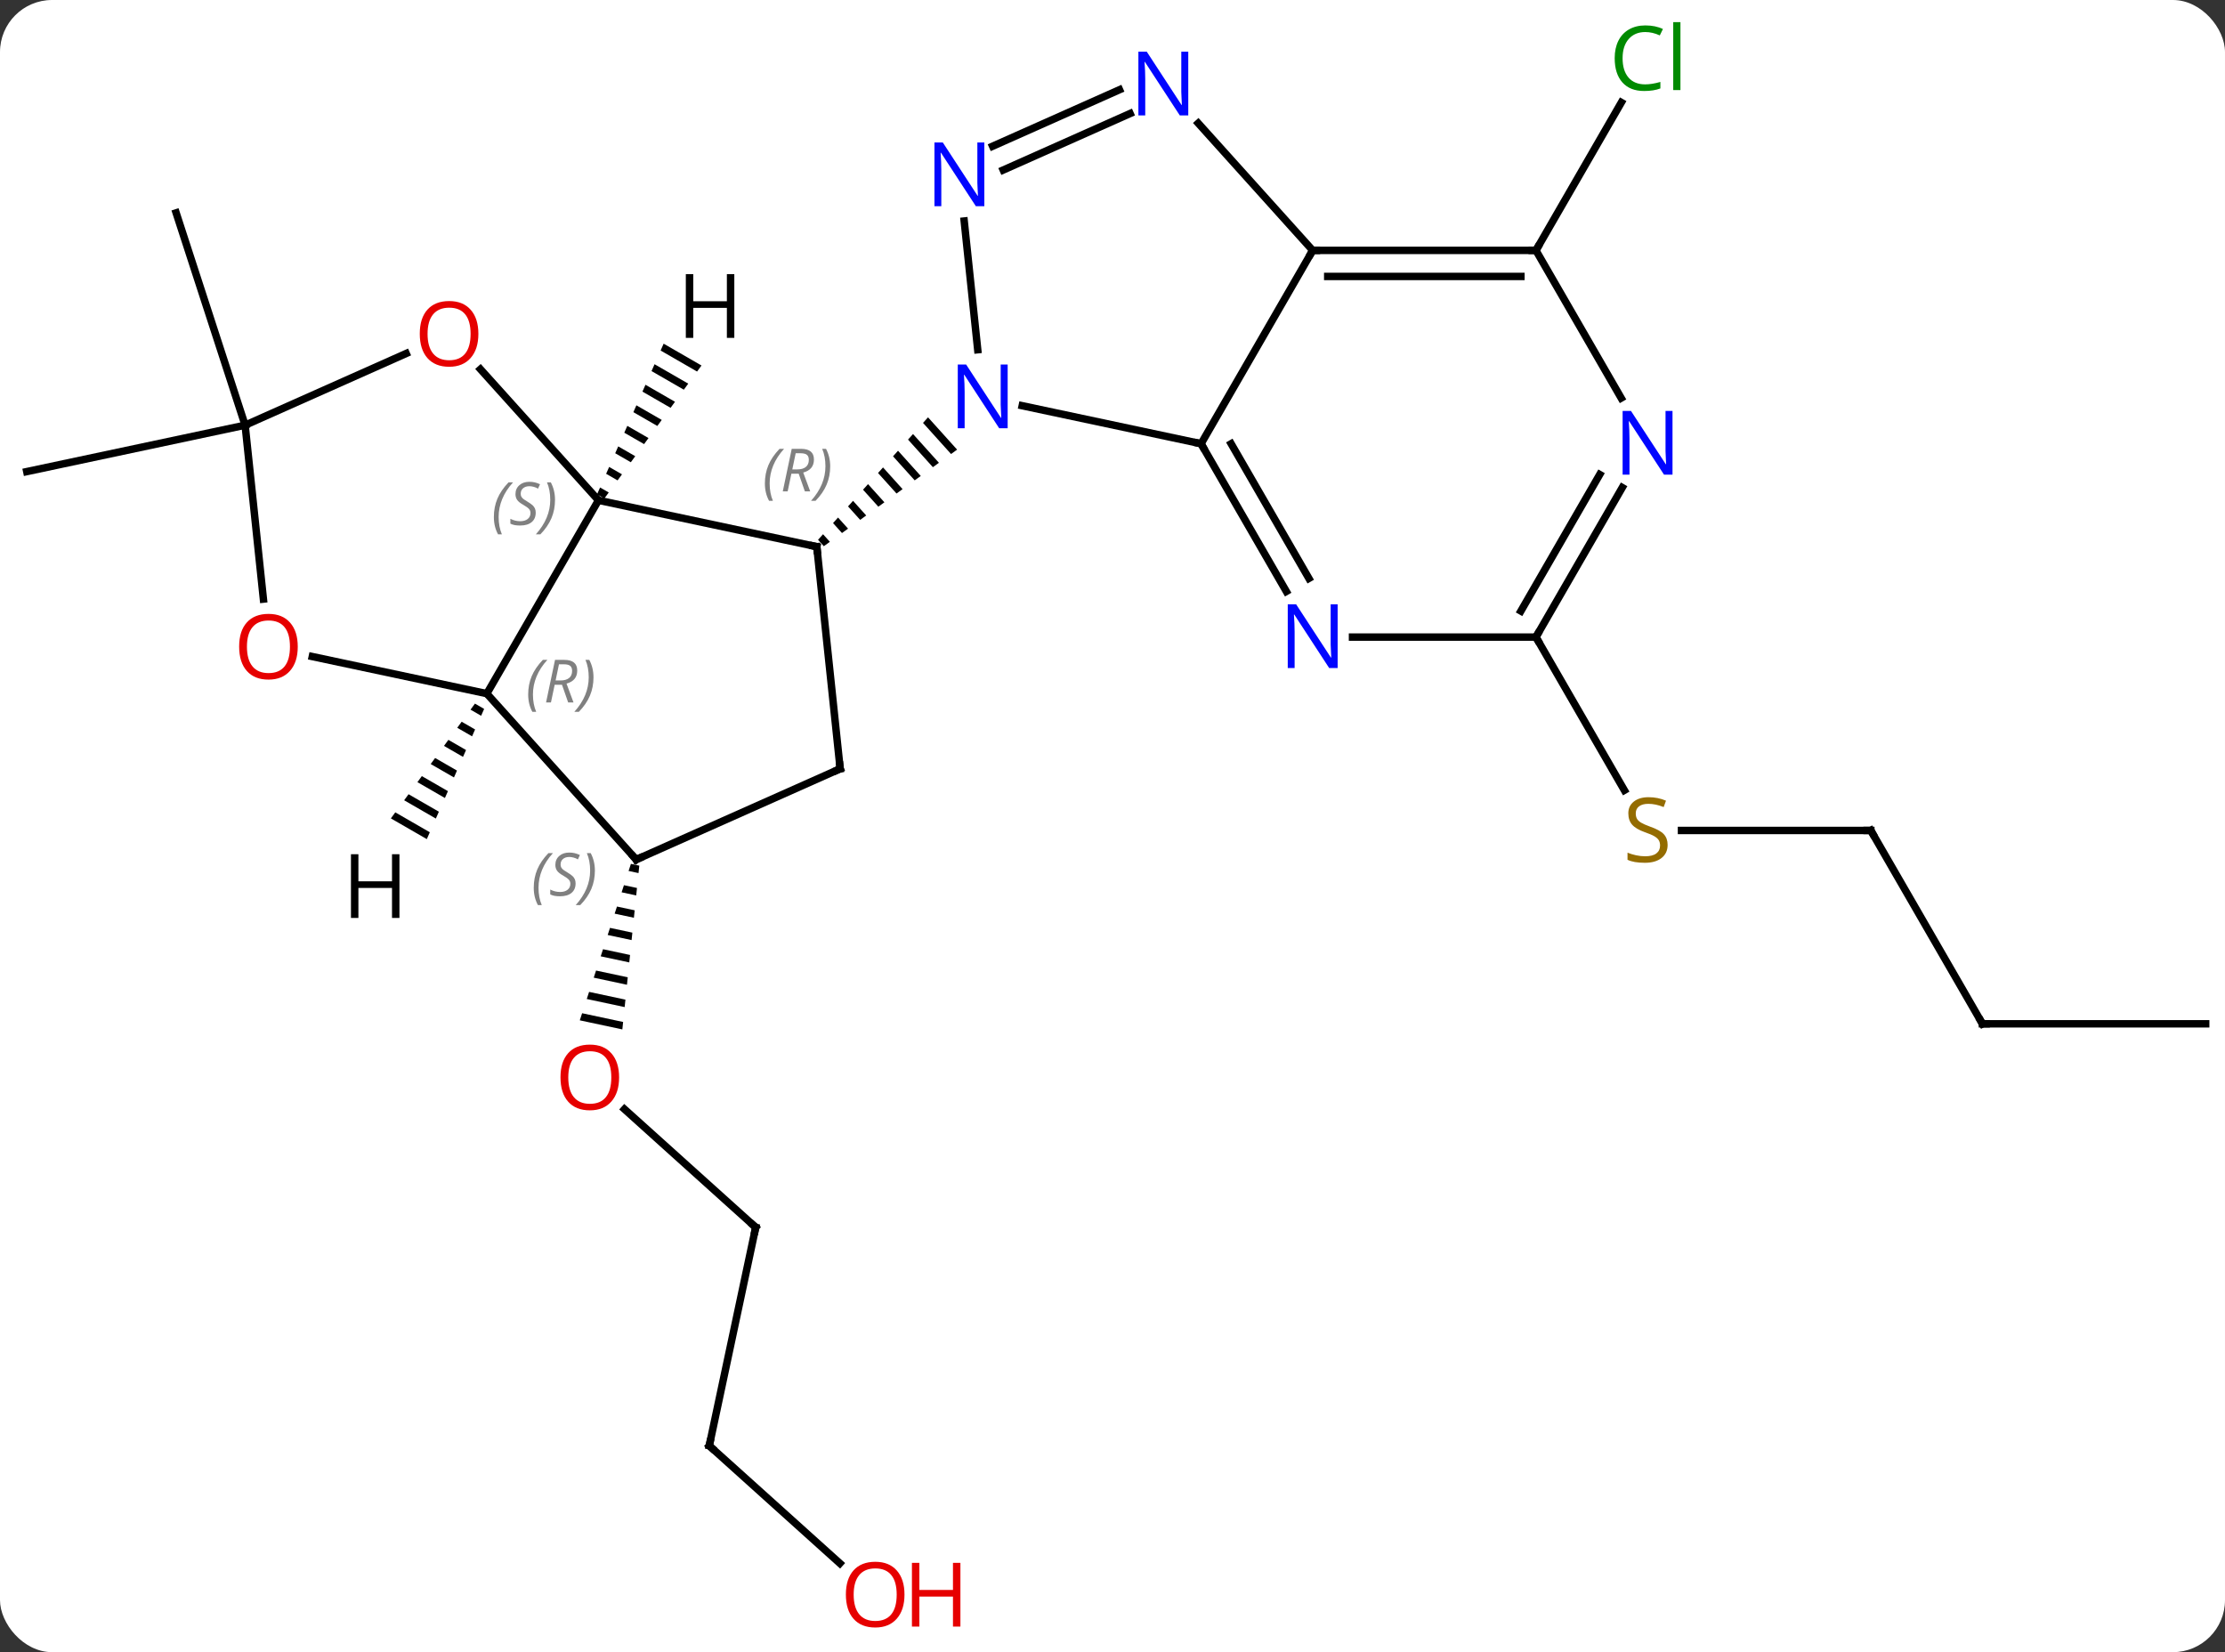 <svg width="299" viewBox="0 0 299 222" style="fill-opacity:1; color-rendering:auto; color-interpolation:auto; text-rendering:auto; stroke:black; stroke-linecap:square; stroke-miterlimit:10; shape-rendering:auto; stroke-opacity:1; fill:black; stroke-dasharray:none; font-weight:normal; stroke-width:1; font-family:'Open Sans'; font-style:normal; stroke-linejoin:miter; font-size:12; stroke-dashoffset:0; image-rendering:auto;" height="222" class="cas-substance-image" xmlns:xlink="http://www.w3.org/1999/xlink" xmlns="http://www.w3.org/2000/svg"><rect x="0" y="0" width="299" height="222" fill="#333333" stroke="none"/><svg class="cas-substance-single-component"><rect y="0" x="0" width="299" stroke="none" ry="7" rx="7" height="222" fill="white" class="cas-substance-group"/><svg y="0" x="0" width="299" viewBox="0 0 299 222" style="fill:black;" height="222" class="cas-substance-single-component-image"><svg><g><g transform="translate(150,111)" style="text-rendering:geometricPrecision; color-rendering:optimizeQuality; color-interpolation:linearRGB; stroke-linecap:butt; image-rendering:optimizeQuality;"><line y2="53.919" y1="38.04" x2="-48.447" x1="-66.082" style="fill:none;"/><path style="stroke:none;" d="M-65.217 5.075 L-65.529 6.031 L-65.529 6.031 L-64.194 6.316 L-64.091 5.316 L-65.217 5.075 ZM-66.154 7.942 L-66.466 8.898 L-64.504 9.316 L-64.504 9.316 L-64.401 8.316 L-66.154 7.942 ZM-67.09 10.81 L-67.403 11.765 L-64.815 12.317 L-64.712 11.317 L-67.09 10.81 ZM-68.027 13.677 L-68.339 14.633 L-68.339 14.633 L-65.126 15.318 L-65.022 14.318 L-68.027 13.677 ZM-68.964 16.544 L-69.276 17.5 L-65.436 18.319 L-65.332 17.319 L-65.332 17.319 L-68.964 16.544 ZM-69.901 19.411 L-70.213 20.367 L-70.213 20.367 L-65.746 21.32 L-65.643 20.319 L-65.643 20.319 L-69.901 19.411 ZM-70.837 22.279 L-71.15 23.234 L-71.15 23.234 L-66.057 24.32 L-65.954 23.32 L-70.837 22.279 ZM-71.774 25.146 L-72.086 26.101 L-66.368 27.321 L-66.368 27.321 L-66.264 26.321 L-66.264 26.321 L-71.774 25.146 Z"/><line y2="83.262" y1="53.919" x2="-54.687" x1="-48.447" style="fill:none;"/><line y2="99.062" y1="83.262" x2="-37.137" x1="-54.687" style="fill:none;"/><line y2="-53.868" y1="-47.631" x2="-117.06" x1="-146.403" style="fill:none;"/><line y2="-53.868" y1="-82.398" x2="-117.06" x1="-126.33" style="fill:none;"/><line y2="-77.355" y1="-97.23" x2="56.403" x1="67.878" style="fill:none;"/><line y2="0.588" y1="0.588" x2="101.403" x1="75.964" style="fill:none;"/><line y2="-25.395" y1="-4.811" x2="56.403" x1="68.286" style="fill:none;"/><line y2="26.568" y1="0.588" x2="116.403" x1="101.403" style="fill:none;"/><line y2="26.568" y1="26.568" x2="146.403" x1="116.403" style="fill:none;"/><line y2="-43.776" y1="-37.539" x2="-69.579" x1="-40.236" style="fill:none;"/><line y2="-7.701" y1="-37.539" x2="-37.098" x1="-40.236" style="fill:none;"/><path style="stroke:none;" d="M-25.29 -54.924 L-25.962 -54.176 L-25.962 -54.176 L-22.196 -49.995 L-22.196 -49.995 L-21.381 -50.584 L-25.29 -54.924 ZM-27.306 -52.68 L-27.977 -51.932 L-24.638 -48.225 L-24.638 -48.225 L-23.824 -48.815 L-23.824 -48.815 L-27.306 -52.68 ZM-29.321 -50.436 L-29.993 -49.688 L-27.081 -46.455 L-27.081 -46.455 L-26.267 -47.045 L-26.267 -47.045 L-29.321 -50.436 ZM-31.337 -48.192 L-32.008 -47.444 L-32.008 -47.444 L-29.524 -44.686 L-28.709 -45.276 L-28.709 -45.276 L-31.337 -48.192 ZM-33.352 -45.948 L-34.024 -45.2 L-31.966 -42.916 L-31.152 -43.506 L-31.152 -43.506 L-33.352 -45.948 ZM-35.367 -43.704 L-36.039 -42.956 L-34.409 -41.146 L-34.409 -41.146 L-33.595 -41.736 L-33.595 -41.736 L-35.367 -43.704 ZM-37.383 -41.46 L-38.054 -40.712 L-38.054 -40.712 L-36.852 -39.377 L-36.038 -39.967 L-36.038 -39.967 L-37.383 -41.46 ZM-39.398 -39.216 L-40.07 -38.468 L-39.294 -37.607 L-38.48 -38.197 L-38.48 -38.197 L-39.398 -39.216 Z"/><line y2="-17.796" y1="-43.776" x2="-84.579" x1="-69.579" style="fill:none;"/><line y2="-61.387" y1="-43.776" x2="-85.436" x1="-69.579" style="fill:none;"/><line y2="4.5" y1="-7.701" x2="-64.506" x1="-37.098" style="fill:none;"/><line y2="4.5" y1="-17.796" x2="-64.506" x1="-84.579" style="fill:none;"/><line y2="-22.78" y1="-17.796" x2="-108.031" x1="-84.579" style="fill:none;"/><line y2="-53.868" y1="-63.503" x2="-117.06" x1="-95.417" style="fill:none;"/><line y2="-53.868" y1="-30.499" x2="-117.06" x1="-114.604" style="fill:none;"/><line y2="-51.375" y1="-56.484" x2="11.403" x1="-12.632" style="fill:none;"/><line y2="-81.302" y1="-64.007" x2="-20.429" x1="-18.612" style="fill:none;"/><line y2="-77.355" y1="-51.375" x2="26.403" x1="11.403" style="fill:none;"/><line y2="-31.533" y1="-51.375" x2="22.859" x1="11.403" style="fill:none;"/><line y2="-33.283" y1="-51.375" x2="25.89" x1="15.444" style="fill:none;"/><line y2="-95.746" y1="-88.154" x2="1.863" x1="-15.184" style="fill:none;"/><line y2="-98.944" y1="-91.352" x2="0.44" x1="-16.608" style="fill:none;"/><line y2="-94.442" y1="-77.355" x2="11.02" x1="26.403" style="fill:none;"/><line y2="-77.355" y1="-77.355" x2="56.403" x1="26.403" style="fill:none;"/><line y2="-73.855" y1="-73.855" x2="54.382" x1="28.424" style="fill:none;"/><line y2="-25.395" y1="-25.395" x2="56.403" x1="31.755" style="fill:none;"/><line y2="-57.513" y1="-77.355" x2="67.859" x1="56.403" style="fill:none;"/><line y2="-45.487" y1="-25.395" x2="68.003" x1="56.403" style="fill:none;"/><line y2="-47.237" y1="-28.895" x2="64.972" x1="54.382" style="fill:none;"/><path style="stroke:none;" d="M-60.819 -64.821 L-61.225 -63.901 L-56.325 -61.075 L-56.325 -61.075 L-55.732 -61.887 L-60.819 -64.821 ZM-62.039 -62.06 L-62.446 -61.14 L-62.446 -61.14 L-58.106 -58.637 L-58.106 -58.637 L-57.512 -59.45 L-57.512 -59.45 L-62.039 -62.06 ZM-63.259 -59.3 L-63.666 -58.38 L-63.666 -58.38 L-59.886 -56.2 L-59.886 -56.2 L-59.293 -57.013 L-63.259 -59.3 ZM-64.48 -56.539 L-64.886 -55.619 L-61.667 -53.763 L-61.667 -53.763 L-61.074 -54.575 L-64.48 -56.539 ZM-65.7 -53.779 L-66.107 -52.859 L-63.448 -51.326 L-62.854 -52.138 L-62.854 -52.138 L-65.7 -53.779 ZM-66.921 -51.019 L-67.327 -50.099 L-67.327 -50.099 L-65.228 -48.888 L-65.228 -48.888 L-64.635 -49.701 L-66.921 -51.019 ZM-68.141 -48.258 L-68.548 -47.338 L-68.548 -47.338 L-67.009 -46.451 L-67.009 -46.451 L-66.415 -47.263 L-66.415 -47.263 L-68.141 -48.258 ZM-69.361 -45.498 L-69.768 -44.578 L-68.79 -44.014 L-68.79 -44.014 L-68.196 -44.826 L-69.361 -45.498 Z"/><path style="stroke:none;" d="M-86.176 -16.457 L-86.771 -15.645 L-85.345 -14.823 L-84.94 -15.744 L-84.94 -15.744 L-86.176 -16.457 ZM-87.96 -14.022 L-88.555 -13.21 L-86.562 -12.061 L-86.156 -12.982 L-87.96 -14.022 ZM-89.744 -11.587 L-90.338 -10.775 L-90.338 -10.775 L-87.779 -9.299 L-87.373 -10.219 L-89.744 -11.587 ZM-91.528 -9.151 L-92.122 -8.339 L-88.995 -6.536 L-88.59 -7.457 L-91.528 -9.151 ZM-93.312 -6.716 L-93.906 -5.904 L-90.212 -3.774 L-89.806 -4.695 L-93.312 -6.716 ZM-95.096 -4.281 L-95.69 -3.469 L-95.69 -3.469 L-91.429 -1.011 L-91.023 -1.932 L-95.096 -4.281 ZM-96.88 -1.845 L-97.474 -1.034 L-92.645 1.751 L-92.24 0.83 L-96.88 -1.845 Z"/></g><g transform="translate(150,111)" style="fill:rgb(230,0,0); text-rendering:geometricPrecision; color-rendering:optimizeQuality; image-rendering:optimizeQuality; font-family:'Open Sans'; stroke:rgb(230,0,0); color-interpolation:linearRGB;"><path style="stroke:none;" d="M-66.805 33.773 Q-66.805 35.835 -67.845 37.015 Q-68.884 38.195 -70.727 38.195 Q-72.618 38.195 -73.649 37.031 Q-74.68 35.866 -74.68 33.757 Q-74.68 31.663 -73.649 30.515 Q-72.618 29.366 -70.727 29.366 Q-68.868 29.366 -67.837 30.538 Q-66.805 31.71 -66.805 33.773 ZM-73.634 33.773 Q-73.634 35.507 -72.891 36.413 Q-72.149 37.32 -70.727 37.32 Q-69.305 37.32 -68.579 36.421 Q-67.852 35.523 -67.852 33.773 Q-67.852 32.038 -68.579 31.148 Q-69.305 30.257 -70.727 30.257 Q-72.149 30.257 -72.891 31.155 Q-73.634 32.054 -73.634 33.773 Z"/></g><g transform="translate(150,111)" style="stroke-linecap:butt; text-rendering:geometricPrecision; color-rendering:optimizeQuality; image-rendering:optimizeQuality; font-family:'Open Sans'; color-interpolation:linearRGB; stroke-miterlimit:5;"><path style="fill:none;" d="M-48.819 53.584 L-48.447 53.919 L-48.551 54.408"/><path style="fill:none;" d="M-54.583 82.773 L-54.687 83.262 L-54.315 83.597"/><path style="fill:rgb(230,0,0); stroke:none;" d="M-28.453 103.265 Q-28.453 105.327 -29.493 106.507 Q-30.532 107.687 -32.375 107.687 Q-34.266 107.687 -35.297 106.522 Q-36.328 105.358 -36.328 103.249 Q-36.328 101.155 -35.297 100.007 Q-34.266 98.858 -32.375 98.858 Q-30.516 98.858 -29.485 100.03 Q-28.453 101.202 -28.453 103.265 ZM-35.282 103.265 Q-35.282 104.999 -34.539 105.905 Q-33.797 106.812 -32.375 106.812 Q-30.953 106.812 -30.227 105.913 Q-29.5 105.015 -29.5 103.265 Q-29.5 101.53 -30.227 100.64 Q-30.953 99.749 -32.375 99.749 Q-33.797 99.749 -34.539 100.647 Q-35.282 101.546 -35.282 103.265 Z"/><path style="fill:rgb(230,0,0); stroke:none;" d="M-20.938 107.562 L-21.938 107.562 L-21.938 103.53 L-26.453 103.53 L-26.453 107.562 L-27.453 107.562 L-27.453 98.999 L-26.453 98.999 L-26.453 102.64 L-21.938 102.64 L-21.938 98.999 L-20.938 98.999 L-20.938 107.562 Z"/><path style="fill:rgb(0,138,0); stroke:none;" d="M71.094 -106.694 Q69.688 -106.694 68.868 -105.757 Q68.047 -104.819 68.047 -103.179 Q68.047 -101.507 68.837 -100.585 Q69.626 -99.663 71.079 -99.663 Q71.985 -99.663 73.126 -99.991 L73.126 -99.116 Q72.235 -98.772 70.938 -98.772 Q69.047 -98.772 68.016 -99.929 Q66.985 -101.085 66.985 -103.194 Q66.985 -104.522 67.477 -105.515 Q67.969 -106.507 68.907 -107.046 Q69.844 -107.585 71.11 -107.585 Q72.454 -107.585 73.469 -107.101 L73.047 -106.241 Q72.063 -106.694 71.094 -106.694 ZM75.821 -98.897 L74.852 -98.897 L74.852 -108.022 L75.821 -108.022 L75.821 -98.897 Z"/><path style="fill:rgb(148,108,0); stroke:none;" d="M74.098 2.526 Q74.098 3.651 73.278 4.291 Q72.458 4.932 71.051 4.932 Q69.52 4.932 68.708 4.526 L68.708 3.572 Q69.239 3.791 69.856 3.924 Q70.473 4.057 71.083 4.057 Q72.083 4.057 72.583 3.674 Q73.083 3.291 73.083 2.619 Q73.083 2.182 72.903 1.893 Q72.723 1.604 72.309 1.361 Q71.895 1.119 71.036 0.822 Q69.848 0.401 69.333 -0.185 Q68.817 -0.771 68.817 -1.724 Q68.817 -2.709 69.559 -3.295 Q70.301 -3.881 71.536 -3.881 Q72.801 -3.881 73.88 -3.412 L73.567 -2.553 Q72.505 -2.99 71.505 -2.99 Q70.708 -2.99 70.262 -2.654 Q69.817 -2.318 69.817 -1.709 Q69.817 -1.271 69.981 -0.982 Q70.145 -0.693 70.536 -0.459 Q70.926 -0.225 71.739 0.072 Q73.083 0.541 73.591 1.096 Q74.098 1.651 74.098 2.526 Z"/><path style="fill:none;" d="M100.903 0.588 L101.403 0.588 L101.653 1.021"/><path style="fill:none;" d="M116.153 26.135 L116.403 26.568 L116.903 26.568"/><path style="fill:none;" d="M-40.725 -37.643 L-40.236 -37.539 L-40.184 -37.042"/></g><g transform="translate(150,111)" style="stroke-linecap:butt; font-size:8.4px; fill:gray; text-rendering:geometricPrecision; image-rendering:optimizeQuality; color-rendering:optimizeQuality; font-family:'Open Sans'; font-style:italic; stroke:gray; color-interpolation:linearRGB; stroke-miterlimit:5;"><path style="stroke:none;" d="M-47.213 -46.034 Q-47.213 -47.362 -46.744 -48.487 Q-46.275 -49.612 -45.244 -50.691 L-44.634 -50.691 Q-45.603 -49.628 -46.088 -48.456 Q-46.572 -47.284 -46.572 -46.05 Q-46.572 -44.722 -46.134 -43.706 L-46.65 -43.706 Q-47.213 -44.737 -47.213 -46.034 ZM-43.653 -47.347 L-44.153 -44.972 L-44.809 -44.972 L-43.606 -50.691 L-42.356 -50.691 Q-40.621 -50.691 -40.621 -49.253 Q-40.621 -47.894 -42.059 -47.503 L-41.121 -44.972 L-41.84 -44.972 L-42.668 -47.347 L-43.653 -47.347 ZM-43.074 -50.097 Q-43.465 -48.175 -43.528 -47.925 L-42.871 -47.925 Q-42.121 -47.925 -41.715 -48.253 Q-41.309 -48.581 -41.309 -49.206 Q-41.309 -49.675 -41.567 -49.886 Q-41.824 -50.097 -42.418 -50.097 L-43.074 -50.097 ZM-38.435 -48.347 Q-38.435 -47.019 -38.912 -45.886 Q-39.388 -44.753 -40.404 -43.706 L-41.013 -43.706 Q-39.076 -45.862 -39.076 -48.347 Q-39.076 -49.675 -39.513 -50.691 L-38.998 -50.691 Q-38.435 -49.628 -38.435 -48.347 Z"/><path style="stroke:none;" d="M-83.633 -41.528 Q-83.633 -42.856 -83.164 -43.981 Q-82.695 -45.106 -81.664 -46.184 L-81.055 -46.184 Q-82.023 -45.121 -82.508 -43.95 Q-82.992 -42.778 -82.992 -41.543 Q-82.992 -40.215 -82.555 -39.2 L-83.07 -39.2 Q-83.633 -40.231 -83.633 -41.528 ZM-78.01 -42.121 Q-78.01 -41.293 -78.557 -40.84 Q-79.104 -40.387 -80.104 -40.387 Q-80.51 -40.387 -80.823 -40.442 Q-81.135 -40.496 -81.416 -40.637 L-81.416 -41.293 Q-80.791 -40.965 -80.088 -40.965 Q-79.463 -40.965 -79.088 -41.262 Q-78.713 -41.559 -78.713 -42.075 Q-78.713 -42.387 -78.916 -42.614 Q-79.12 -42.84 -79.682 -43.168 Q-80.276 -43.496 -80.502 -43.825 Q-80.729 -44.153 -80.729 -44.606 Q-80.729 -45.34 -80.213 -45.801 Q-79.698 -46.262 -78.854 -46.262 Q-78.479 -46.262 -78.143 -46.184 Q-77.807 -46.106 -77.432 -45.934 L-77.698 -45.34 Q-77.948 -45.496 -78.268 -45.582 Q-78.588 -45.668 -78.854 -45.668 Q-79.385 -45.668 -79.706 -45.395 Q-80.026 -45.121 -80.026 -44.653 Q-80.026 -44.45 -79.956 -44.301 Q-79.885 -44.153 -79.745 -44.02 Q-79.604 -43.887 -79.182 -43.637 Q-78.62 -43.293 -78.416 -43.098 Q-78.213 -42.903 -78.112 -42.668 Q-78.01 -42.434 -78.01 -42.121 ZM-75.416 -43.84 Q-75.416 -42.512 -75.892 -41.379 Q-76.369 -40.246 -77.384 -39.2 L-77.994 -39.2 Q-76.056 -41.356 -76.056 -43.84 Q-76.056 -45.168 -76.494 -46.184 L-75.978 -46.184 Q-75.416 -45.121 -75.416 -43.84 Z"/><path style="fill:none; stroke:black;" d="M-37.15 -8.198 L-37.098 -7.701 L-37.555 -7.498"/><path style="stroke:none;" d="M-79.022 -17.677 Q-79.022 -19.005 -78.554 -20.13 Q-78.085 -21.255 -77.054 -22.333 L-76.444 -22.333 Q-77.413 -21.271 -77.897 -20.099 Q-78.382 -18.927 -78.382 -17.692 Q-78.382 -16.364 -77.944 -15.349 L-78.46 -15.349 Q-79.022 -16.38 -79.022 -17.677 ZM-75.462 -18.989 L-75.962 -16.614 L-76.619 -16.614 L-75.415 -22.333 L-74.165 -22.333 Q-72.431 -22.333 -72.431 -20.896 Q-72.431 -19.536 -73.869 -19.146 L-72.931 -16.614 L-73.65 -16.614 L-74.478 -18.989 L-75.462 -18.989 ZM-74.884 -21.739 Q-75.275 -19.817 -75.337 -19.567 L-74.681 -19.567 Q-73.931 -19.567 -73.525 -19.896 Q-73.119 -20.224 -73.119 -20.849 Q-73.119 -21.317 -73.376 -21.528 Q-73.634 -21.739 -74.228 -21.739 L-74.884 -21.739 ZM-70.245 -19.989 Q-70.245 -18.661 -70.722 -17.528 Q-71.198 -16.396 -72.214 -15.349 L-72.823 -15.349 Q-70.886 -17.505 -70.886 -19.989 Q-70.886 -21.317 -71.323 -22.333 L-70.808 -22.333 Q-70.245 -21.271 -70.245 -19.989 Z"/></g><g transform="translate(150,111)" style="stroke-linecap:butt; fill:rgb(230,0,0); text-rendering:geometricPrecision; color-rendering:optimizeQuality; image-rendering:optimizeQuality; font-family:'Open Sans'; stroke:rgb(230,0,0); color-interpolation:linearRGB; stroke-miterlimit:5;"><path style="stroke:none;" d="M-85.715 -66.139 Q-85.715 -64.077 -86.754 -62.897 Q-87.793 -61.717 -89.636 -61.717 Q-91.527 -61.717 -92.558 -62.882 Q-93.59 -64.046 -93.59 -66.155 Q-93.59 -68.249 -92.558 -69.397 Q-91.527 -70.546 -89.636 -70.546 Q-87.777 -70.546 -86.746 -69.374 Q-85.715 -68.202 -85.715 -66.139 ZM-92.543 -66.139 Q-92.543 -64.405 -91.8 -63.499 Q-91.058 -62.592 -89.636 -62.592 Q-88.215 -62.592 -87.488 -63.491 Q-86.761 -64.389 -86.761 -66.139 Q-86.761 -67.874 -87.488 -68.764 Q-88.215 -69.655 -89.636 -69.655 Q-91.058 -69.655 -91.8 -68.757 Q-92.543 -67.858 -92.543 -66.139 Z"/><path style="fill:none; stroke:black;" d="M-64.049 4.297 L-64.506 4.5 L-64.841 4.128"/></g><g transform="translate(150,111)" style="stroke-linecap:butt; font-size:8.4px; fill:gray; text-rendering:geometricPrecision; image-rendering:optimizeQuality; color-rendering:optimizeQuality; font-family:'Open Sans'; font-style:italic; stroke:gray; color-interpolation:linearRGB; stroke-miterlimit:5;"><path style="stroke:none;" d="M-78.274 8.291 Q-78.274 6.963 -77.805 5.838 Q-77.336 4.713 -76.305 3.635 L-75.696 3.635 Q-76.665 4.697 -77.149 5.869 Q-77.633 7.041 -77.633 8.275 Q-77.633 9.604 -77.196 10.619 L-77.711 10.619 Q-78.274 9.588 -78.274 8.291 ZM-72.651 7.697 Q-72.651 8.525 -73.198 8.979 Q-73.745 9.432 -74.745 9.432 Q-75.151 9.432 -75.464 9.377 Q-75.776 9.322 -76.058 9.182 L-76.058 8.525 Q-75.433 8.854 -74.729 8.854 Q-74.104 8.854 -73.729 8.557 Q-73.354 8.26 -73.354 7.744 Q-73.354 7.432 -73.558 7.205 Q-73.761 6.979 -74.323 6.65 Q-74.917 6.322 -75.144 5.994 Q-75.37 5.666 -75.37 5.213 Q-75.37 4.479 -74.854 4.018 Q-74.339 3.557 -73.495 3.557 Q-73.12 3.557 -72.784 3.635 Q-72.448 3.713 -72.073 3.885 L-72.339 4.479 Q-72.589 4.322 -72.909 4.236 Q-73.229 4.15 -73.495 4.15 Q-74.026 4.15 -74.347 4.424 Q-74.667 4.697 -74.667 5.166 Q-74.667 5.369 -74.597 5.518 Q-74.526 5.666 -74.386 5.799 Q-74.245 5.932 -73.823 6.182 Q-73.261 6.525 -73.058 6.721 Q-72.854 6.916 -72.753 7.15 Q-72.651 7.385 -72.651 7.697 ZM-70.057 5.979 Q-70.057 7.307 -70.533 8.44 Q-71.01 9.572 -72.026 10.619 L-72.635 10.619 Q-70.697 8.463 -70.697 5.979 Q-70.697 4.65 -71.135 3.635 L-70.619 3.635 Q-70.057 4.697 -70.057 5.979 Z"/></g><g transform="translate(150,111)" style="stroke-linecap:butt; fill:rgb(230,0,0); text-rendering:geometricPrecision; color-rendering:optimizeQuality; image-rendering:optimizeQuality; font-family:'Open Sans'; stroke:rgb(230,0,0); color-interpolation:linearRGB; stroke-miterlimit:5;"><path style="stroke:none;" d="M-109.987 -24.103 Q-109.987 -22.041 -111.027 -20.861 Q-112.066 -19.681 -113.909 -19.681 Q-115.8 -19.681 -116.831 -20.846 Q-117.862 -22.01 -117.862 -24.119 Q-117.862 -26.213 -116.831 -27.361 Q-115.8 -28.51 -113.909 -28.51 Q-112.05 -28.51 -111.019 -27.338 Q-109.987 -26.166 -109.987 -24.103 ZM-116.816 -24.103 Q-116.816 -22.369 -116.073 -21.463 Q-115.331 -20.556 -113.909 -20.556 Q-112.487 -20.556 -111.761 -21.455 Q-111.034 -22.353 -111.034 -24.103 Q-111.034 -25.838 -111.761 -26.728 Q-112.487 -27.619 -113.909 -27.619 Q-115.331 -27.619 -116.073 -26.721 Q-116.816 -25.822 -116.816 -24.103 Z"/><path style="fill:rgb(0,5,255); stroke:none;" d="M-14.588 -53.456 L-15.729 -53.456 L-20.417 -60.643 L-20.463 -60.643 Q-20.37 -59.378 -20.37 -58.331 L-20.37 -53.456 L-21.292 -53.456 L-21.292 -62.018 L-20.167 -62.018 L-15.495 -54.862 L-15.448 -54.862 Q-15.448 -55.018 -15.495 -55.878 Q-15.542 -56.737 -15.526 -57.112 L-15.526 -62.018 L-14.588 -62.018 L-14.588 -53.456 Z"/><path style="fill:none; stroke:black;" d="M11.653 -50.942 L11.403 -51.375 L10.914 -51.479"/><path style="fill:rgb(0,5,255); stroke:none;" d="M-17.723 -83.291 L-18.864 -83.291 L-23.552 -90.478 L-23.598 -90.478 Q-23.505 -89.213 -23.505 -88.166 L-23.505 -83.291 L-24.427 -83.291 L-24.427 -91.853 L-23.302 -91.853 L-18.63 -84.697 L-18.583 -84.697 Q-18.583 -84.853 -18.63 -85.713 Q-18.677 -86.572 -18.661 -86.947 L-18.661 -91.853 L-17.723 -91.853 L-17.723 -83.291 Z"/><path style="fill:none; stroke:black;" d="M26.903 -77.355 L26.403 -77.355 L26.153 -76.922"/><path style="fill:rgb(0,5,255); stroke:none;" d="M29.755 -21.239 L28.614 -21.239 L23.926 -28.426 L23.88 -28.426 Q23.973 -27.161 23.973 -26.114 L23.973 -21.239 L23.051 -21.239 L23.051 -29.801 L24.176 -29.801 L28.848 -22.645 L28.895 -22.645 Q28.895 -22.801 28.848 -23.661 Q28.801 -24.52 28.817 -24.895 L28.817 -29.801 L29.755 -29.801 L29.755 -21.239 Z"/><path style="fill:rgb(0,5,255); stroke:none;" d="M9.682 -95.495 L8.541 -95.495 L3.853 -102.682 L3.807 -102.682 Q3.9 -101.417 3.9 -100.37 L3.9 -95.495 L2.978 -95.495 L2.978 -104.057 L4.103 -104.057 L8.775 -96.901 L8.822 -96.901 Q8.822 -97.057 8.775 -97.917 Q8.728 -98.776 8.744 -99.151 L8.744 -104.057 L9.682 -104.057 L9.682 -95.495 Z"/><path style="fill:none; stroke:black;" d="M55.903 -77.355 L56.403 -77.355 L56.653 -77.788"/><path style="fill:none; stroke:black;" d="M56.653 -25.828 L56.403 -25.395 L56.653 -24.962"/><path style="fill:rgb(0,5,255); stroke:none;" d="M74.755 -47.219 L73.614 -47.219 L68.926 -54.406 L68.88 -54.406 Q68.973 -53.141 68.973 -52.094 L68.973 -47.219 L68.051 -47.219 L68.051 -55.781 L69.176 -55.781 L73.848 -48.625 L73.895 -48.625 Q73.895 -48.781 73.848 -49.641 Q73.801 -50.5 73.817 -50.875 L73.817 -55.781 L74.755 -55.781 L74.755 -47.219 Z"/><path style="fill:black; stroke:none;" d="M-51.321 -65.6 L-52.321 -65.6 L-52.321 -69.631 L-56.837 -69.631 L-56.837 -65.6 L-57.837 -65.6 L-57.837 -74.162 L-56.837 -74.162 L-56.837 -70.522 L-52.321 -70.522 L-52.321 -74.162 L-51.321 -74.162 L-51.321 -65.6 Z"/><path style="fill:black; stroke:none;" d="M-96.321 12.343 L-97.321 12.343 L-97.321 8.312 L-101.837 8.312 L-101.837 12.343 L-102.837 12.343 L-102.837 3.781 L-101.837 3.781 L-101.837 7.421 L-97.321 7.421 L-97.321 3.781 L-96.321 3.781 L-96.321 12.343 Z"/></g></g></svg></svg></svg></svg>